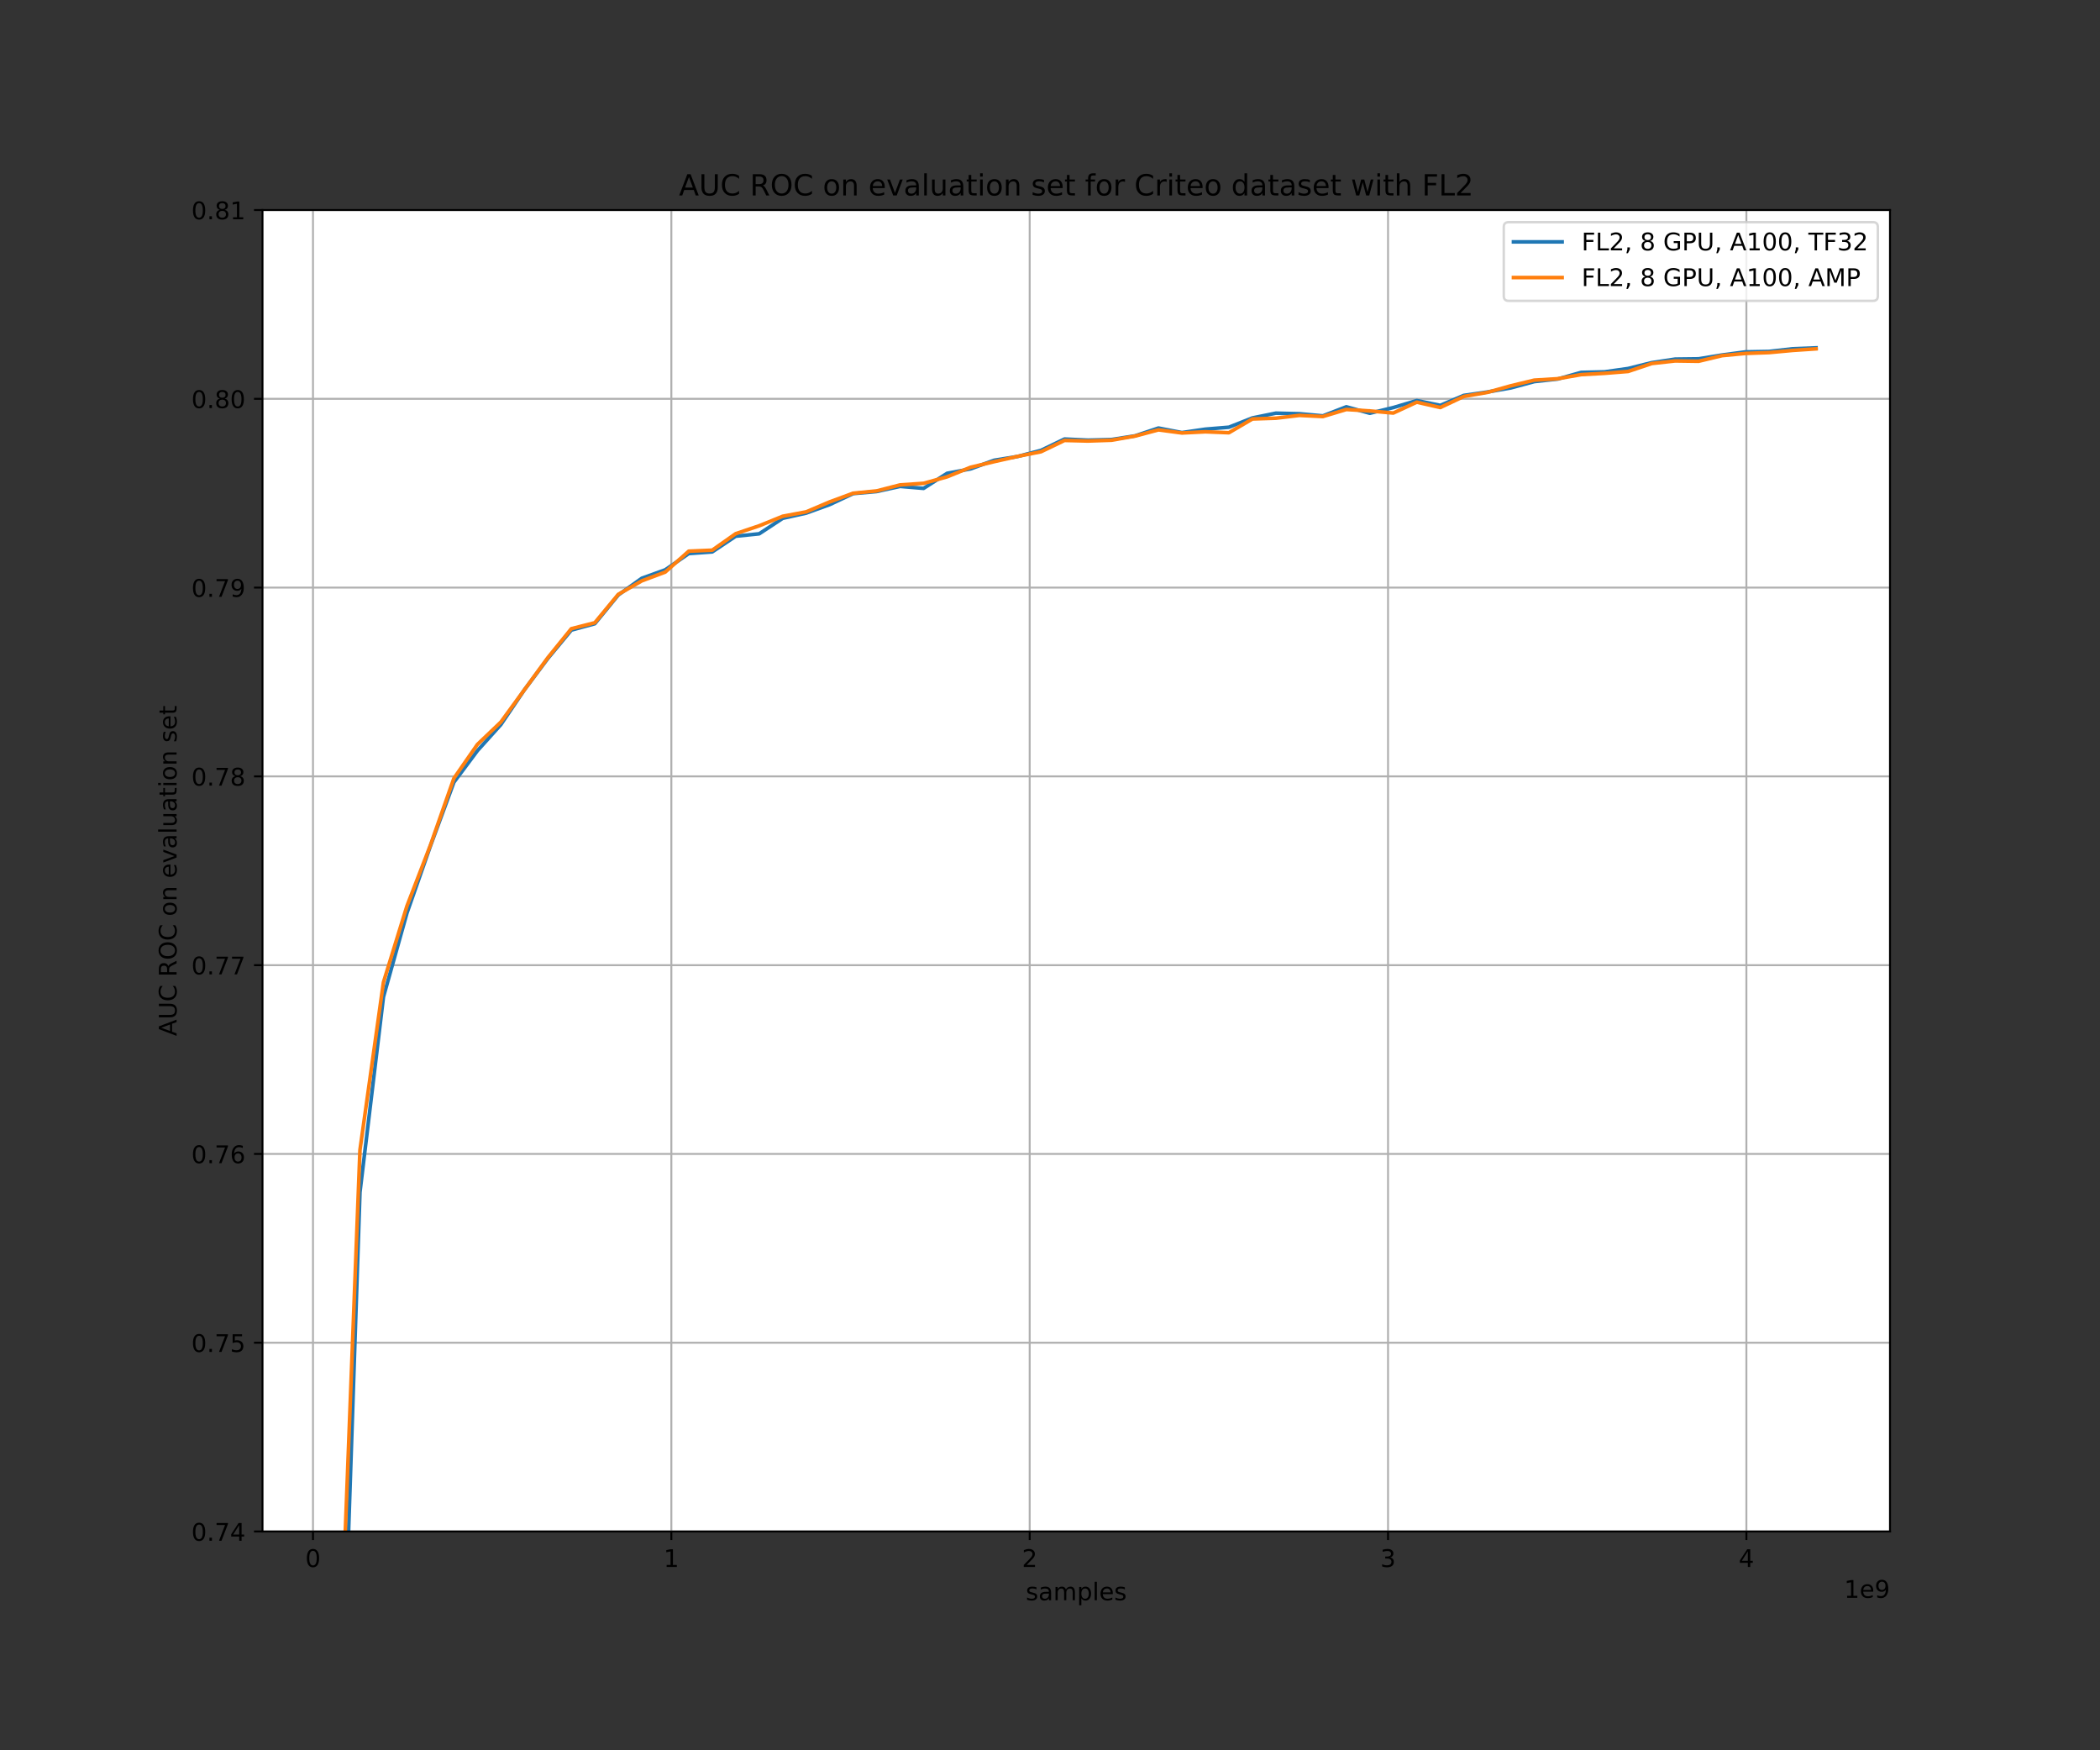 <svg xmlns="http://www.w3.org/2000/svg" xmlns:xlink="http://www.w3.org/1999/xlink" width="1152" height="960" version="1.1" viewBox="0 0 864 720"><rect x="0" y="0" width="864" height="720" fill="#333333" stroke="none"/><defs><style type="text/css">*{stroke-linecap:butt;stroke-linejoin:round}</style></defs><g id="figure_1"><g id="patch_1"><path d="M 0 720 L 864 720 L 864 0 L 0 0 z" style="fill:none"/></g><g id="axes_1"><g id="patch_2"><path d="M 108 630 L 777.6 630 L 777.6 86.4 L 108 86.4 z" style="fill:#fff"/></g><g id="matplotlib.axis_1"><g id="xtick_1"><g id="line2d_1"><path d="M 128.774 630 L 128.774 86.4" clip-path="url(#p6f63a5ce63)" style="fill:none;stroke:#b0b0b0;stroke-linecap:square;stroke-width:.8"/></g><g id="line2d_2"><defs><path id="mb4e76c8aa7" d="M 0 0 L 0 3.5" style="stroke:#000;stroke-width:.8"/></defs><g><use style="stroke:#000;stroke-width:.8" x="128.774" y="630" xlink:href="#mb4e76c8aa7"/></g></g><g id="text_1"><g transform="translate(125.593 644.598)scale(0.1 -0.1)"><defs><path id="DejaVuSans-48" d="M 31.781 66.406 Q 24.172 66.406 20.328 58.906 Q 16.5 51.422 16.5 36.375 Q 16.5 21.391 20.328 13.891 Q 24.172 6.391 31.781 6.391 Q 39.453 6.391 43.281 13.891 Q 47.125 21.391 47.125 36.375 Q 47.125 51.422 43.281 58.906 Q 39.453 66.406 31.781 66.406 z M 31.781 74.219 Q 44.047 74.219 50.516 64.516 Q 56.984 54.828 56.984 36.375 Q 56.984 17.969 50.516 8.266 Q 44.047 -1.422 31.781 -1.422 Q 19.531 -1.422 13.062 8.266 Q 6.594 17.969 6.594 36.375 Q 6.594 54.828 13.062 64.516 Q 19.531 74.219 31.781 74.219 z"/></defs><use xlink:href="#DejaVuSans-48"/></g></g></g><g id="xtick_2"><g id="line2d_3"><path d="M 276.21 630 L 276.21 86.4" clip-path="url(#p6f63a5ce63)" style="fill:none;stroke:#b0b0b0;stroke-linecap:square;stroke-width:.8"/></g><g id="line2d_4"><g><use style="stroke:#000;stroke-width:.8" x="276.21" y="630" xlink:href="#mb4e76c8aa7"/></g></g><g id="text_2"><g transform="translate(273.028 644.598)scale(0.1 -0.1)"><defs><path id="DejaVuSans-49" d="M 12.406 8.297 L 28.516 8.297 L 28.516 63.922 L 10.984 60.406 L 10.984 69.391 L 28.422 72.906 L 38.281 72.906 L 38.281 8.297 L 54.391 8.297 L 54.391 0 L 12.406 0 z"/></defs><use xlink:href="#DejaVuSans-49"/></g></g></g><g id="xtick_3"><g id="line2d_5"><path d="M 423.645 630 L 423.645 86.4" clip-path="url(#p6f63a5ce63)" style="fill:none;stroke:#b0b0b0;stroke-linecap:square;stroke-width:.8"/></g><g id="line2d_6"><g><use style="stroke:#000;stroke-width:.8" x="423.645" y="630" xlink:href="#mb4e76c8aa7"/></g></g><g id="text_3"><g transform="translate(420.464 644.598)scale(0.1 -0.1)"><defs><path id="DejaVuSans-50" d="M 19.188 8.297 L 53.609 8.297 L 53.609 0 L 7.328 0 L 7.328 8.297 Q 12.938 14.109 22.625 23.891 Q 32.328 33.688 34.812 36.531 Q 39.547 41.844 41.422 45.531 Q 43.312 49.219 43.312 52.781 Q 43.312 58.594 39.234 62.25 Q 35.156 65.922 28.609 65.922 Q 23.969 65.922 18.812 64.312 Q 13.672 62.703 7.812 59.422 L 7.812 69.391 Q 13.766 71.781 18.938 73 Q 24.125 74.219 28.422 74.219 Q 39.75 74.219 46.484 68.547 Q 53.219 62.891 53.219 53.422 Q 53.219 48.922 51.531 44.891 Q 49.859 40.875 45.406 35.406 Q 44.188 33.984 37.641 27.219 Q 31.109 20.453 19.188 8.297 z"/></defs><use xlink:href="#DejaVuSans-50"/></g></g></g><g id="xtick_4"><g id="line2d_7"><path d="M 571.081 630 L 571.081 86.4" clip-path="url(#p6f63a5ce63)" style="fill:none;stroke:#b0b0b0;stroke-linecap:square;stroke-width:.8"/></g><g id="line2d_8"><g><use style="stroke:#000;stroke-width:.8" x="571.081" y="630" xlink:href="#mb4e76c8aa7"/></g></g><g id="text_4"><g transform="translate(567.899 644.598)scale(0.1 -0.1)"><defs><path id="DejaVuSans-51" d="M 40.578 39.312 Q 47.656 37.797 51.625 33 Q 55.609 28.219 55.609 21.188 Q 55.609 10.406 48.188 4.484 Q 40.766 -1.422 27.094 -1.422 Q 22.516 -1.422 17.656 -0.516 Q 12.797 0.391 7.625 2.203 L 7.625 11.719 Q 11.719 9.328 16.594 8.109 Q 21.484 6.891 26.812 6.891 Q 36.078 6.891 40.938 10.547 Q 45.797 14.203 45.797 21.188 Q 45.797 27.641 41.281 31.266 Q 36.766 34.906 28.719 34.906 L 20.219 34.906 L 20.219 43.016 L 29.109 43.016 Q 36.375 43.016 40.234 45.922 Q 44.094 48.828 44.094 54.297 Q 44.094 59.906 40.109 62.906 Q 36.141 65.922 28.719 65.922 Q 24.656 65.922 20.016 65.031 Q 15.375 64.156 9.812 62.312 L 9.812 71.094 Q 15.438 72.656 20.344 73.438 Q 25.25 74.219 29.594 74.219 Q 40.828 74.219 47.359 69.109 Q 53.906 64.016 53.906 55.328 Q 53.906 49.266 50.438 45.094 Q 46.969 40.922 40.578 39.312 z"/></defs><use xlink:href="#DejaVuSans-51"/></g></g></g><g id="xtick_5"><g id="line2d_9"><path d="M 718.516 630 L 718.516 86.4" clip-path="url(#p6f63a5ce63)" style="fill:none;stroke:#b0b0b0;stroke-linecap:square;stroke-width:.8"/></g><g id="line2d_10"><g><use style="stroke:#000;stroke-width:.8" x="718.516" y="630" xlink:href="#mb4e76c8aa7"/></g></g><g id="text_5"><g transform="translate(715.335 644.598)scale(0.1 -0.1)"><defs><path id="DejaVuSans-52" d="M 37.797 64.312 L 12.891 25.391 L 37.797 25.391 z M 35.203 72.906 L 47.609 72.906 L 47.609 25.391 L 58.016 25.391 L 58.016 17.188 L 47.609 17.188 L 47.609 0 L 37.797 0 L 37.797 17.188 L 4.891 17.188 L 4.891 26.703 z"/></defs><use xlink:href="#DejaVuSans-52"/></g></g></g><g id="text_6"><g transform="translate(422.016 658.277)scale(0.1 -0.1)"><defs><path id="DejaVuSans-115" d="M 44.281 53.078 L 44.281 44.578 Q 40.484 46.531 36.375 47.5 Q 32.281 48.484 27.875 48.484 Q 21.188 48.484 17.844 46.438 Q 14.5 44.391 14.5 40.281 Q 14.5 37.156 16.891 35.375 Q 19.281 33.594 26.516 31.984 L 29.594 31.297 Q 39.156 29.25 43.188 25.516 Q 47.219 21.781 47.219 15.094 Q 47.219 7.469 41.188 3.016 Q 35.156 -1.422 24.609 -1.422 Q 20.219 -1.422 15.453 -0.562 Q 10.688 0.297 5.422 2 L 5.422 11.281 Q 10.406 8.688 15.234 7.391 Q 20.062 6.109 24.812 6.109 Q 31.156 6.109 34.562 8.281 Q 37.984 10.453 37.984 14.406 Q 37.984 18.062 35.516 20.016 Q 33.062 21.969 24.703 23.781 L 21.578 24.516 Q 13.234 26.266 9.516 29.906 Q 5.812 33.547 5.812 39.891 Q 5.812 47.609 11.281 51.797 Q 16.75 56 26.812 56 Q 31.781 56 36.172 55.266 Q 40.578 54.547 44.281 53.078 z"/><path id="DejaVuSans-97" d="M 34.281 27.484 Q 23.391 27.484 19.188 25 Q 14.984 22.516 14.984 16.5 Q 14.984 11.719 18.141 8.906 Q 21.297 6.109 26.703 6.109 Q 34.188 6.109 38.703 11.406 Q 43.219 16.703 43.219 25.484 L 43.219 27.484 z M 52.203 31.203 L 52.203 0 L 43.219 0 L 43.219 8.297 Q 40.141 3.328 35.547 0.953 Q 30.953 -1.422 24.312 -1.422 Q 15.922 -1.422 10.953 3.297 Q 6 8.016 6 15.922 Q 6 25.141 12.172 29.828 Q 18.359 34.516 30.609 34.516 L 43.219 34.516 L 43.219 35.406 Q 43.219 41.609 39.141 45 Q 35.062 48.391 27.688 48.391 Q 23 48.391 18.547 47.266 Q 14.109 46.141 10.016 43.891 L 10.016 52.203 Q 14.938 54.109 19.578 55.047 Q 24.219 56 28.609 56 Q 40.484 56 46.344 49.844 Q 52.203 43.703 52.203 31.203 z"/><path id="DejaVuSans-109" d="M 52 44.188 Q 55.375 50.25 60.062 53.125 Q 64.75 56 71.094 56 Q 79.641 56 84.281 50.016 Q 88.922 44.047 88.922 33.016 L 88.922 0 L 79.891 0 L 79.891 32.719 Q 79.891 40.578 77.094 44.375 Q 74.312 48.188 68.609 48.188 Q 61.625 48.188 57.562 43.547 Q 53.516 38.922 53.516 30.906 L 53.516 0 L 44.484 0 L 44.484 32.719 Q 44.484 40.625 41.703 44.406 Q 38.922 48.188 33.109 48.188 Q 26.219 48.188 22.156 43.531 Q 18.109 38.875 18.109 30.906 L 18.109 0 L 9.078 0 L 9.078 54.688 L 18.109 54.688 L 18.109 46.188 Q 21.188 51.219 25.484 53.609 Q 29.781 56 35.688 56 Q 41.656 56 45.828 52.969 Q 50 49.953 52 44.188 z"/><path id="DejaVuSans-112" d="M 18.109 8.203 L 18.109 -20.797 L 9.078 -20.797 L 9.078 54.688 L 18.109 54.688 L 18.109 46.391 Q 20.953 51.266 25.266 53.625 Q 29.594 56 35.594 56 Q 45.562 56 51.781 48.094 Q 58.016 40.188 58.016 27.297 Q 58.016 14.406 51.781 6.484 Q 45.562 -1.422 35.594 -1.422 Q 29.594 -1.422 25.266 0.953 Q 20.953 3.328 18.109 8.203 z M 48.688 27.297 Q 48.688 37.203 44.609 42.844 Q 40.531 48.484 33.406 48.484 Q 26.266 48.484 22.188 42.844 Q 18.109 37.203 18.109 27.297 Q 18.109 17.391 22.188 11.75 Q 26.266 6.109 33.406 6.109 Q 40.531 6.109 44.609 11.75 Q 48.688 17.391 48.688 27.297 z"/><path id="DejaVuSans-108" d="M 9.422 75.984 L 18.406 75.984 L 18.406 0 L 9.422 0 z"/><path id="DejaVuSans-101" d="M 56.203 29.594 L 56.203 25.203 L 14.891 25.203 Q 15.484 15.922 20.484 11.062 Q 25.484 6.203 34.422 6.203 Q 39.594 6.203 44.453 7.469 Q 49.312 8.734 54.109 11.281 L 54.109 2.781 Q 49.266 0.734 44.188 -0.344 Q 39.109 -1.422 33.891 -1.422 Q 20.797 -1.422 13.156 6.188 Q 5.516 13.812 5.516 26.812 Q 5.516 40.234 12.766 48.109 Q 20.016 56 32.328 56 Q 43.359 56 49.781 48.891 Q 56.203 41.797 56.203 29.594 z M 47.219 32.234 Q 47.125 39.594 43.094 43.984 Q 39.062 48.391 32.422 48.391 Q 24.906 48.391 20.391 44.141 Q 15.875 39.891 15.188 32.172 z"/></defs><use xlink:href="#DejaVuSans-115"/><use x="52.1" xlink:href="#DejaVuSans-97"/><use x="113.379" xlink:href="#DejaVuSans-109"/><use x="210.791" xlink:href="#DejaVuSans-112"/><use x="274.268" xlink:href="#DejaVuSans-108"/><use x="302.051" xlink:href="#DejaVuSans-101"/><use x="363.574" xlink:href="#DejaVuSans-115"/></g></g><g id="text_7"><g transform="translate(758.722 657.277)scale(0.1 -0.1)"><defs><path id="DejaVuSans-57" d="M 10.984 1.516 L 10.984 10.5 Q 14.703 8.734 18.5 7.812 Q 22.312 6.891 25.984 6.891 Q 35.75 6.891 40.891 13.453 Q 46.047 20.016 46.781 33.406 Q 43.953 29.203 39.594 26.953 Q 35.25 24.703 29.984 24.703 Q 19.047 24.703 12.672 31.312 Q 6.297 37.938 6.297 49.422 Q 6.297 60.641 12.938 67.422 Q 19.578 74.219 30.609 74.219 Q 43.266 74.219 49.922 64.516 Q 56.594 54.828 56.594 36.375 Q 56.594 19.141 48.406 8.859 Q 40.234 -1.422 26.422 -1.422 Q 22.703 -1.422 18.891 -0.688 Q 15.094 0.047 10.984 1.516 z M 30.609 32.422 Q 37.25 32.422 41.125 36.953 Q 45.016 41.5 45.016 49.422 Q 45.016 57.281 41.125 61.844 Q 37.25 66.406 30.609 66.406 Q 23.969 66.406 20.094 61.844 Q 16.219 57.281 16.219 49.422 Q 16.219 41.5 20.094 36.953 Q 23.969 32.422 30.609 32.422 z"/></defs><use xlink:href="#DejaVuSans-49"/><use x="63.623" xlink:href="#DejaVuSans-101"/><use x="125.146" xlink:href="#DejaVuSans-57"/></g></g></g><g id="matplotlib.axis_2"><g id="ytick_1"><g id="line2d_11"><path d="M 108 630 L 777.6 630" clip-path="url(#p6f63a5ce63)" style="fill:none;stroke:#b0b0b0;stroke-linecap:square;stroke-width:.8"/></g><g id="line2d_12"><defs><path id="m2e5ca00795" d="M 0 0 L -3.5 0" style="stroke:#000;stroke-width:.8"/></defs><g><use style="stroke:#000;stroke-width:.8" x="108" y="630" xlink:href="#m2e5ca00795"/></g></g><g id="text_8"><g transform="translate(78.734 633.799)scale(0.1 -0.1)"><defs><path id="DejaVuSans-46" d="M 10.688 12.406 L 21 12.406 L 21 0 L 10.688 0 z"/><path id="DejaVuSans-55" d="M 8.203 72.906 L 55.078 72.906 L 55.078 68.703 L 28.609 0 L 18.312 0 L 43.219 64.594 L 8.203 64.594 z"/></defs><use xlink:href="#DejaVuSans-48"/><use x="63.623" xlink:href="#DejaVuSans-46"/><use x="95.41" xlink:href="#DejaVuSans-55"/><use x="159.033" xlink:href="#DejaVuSans-52"/></g></g></g><g id="ytick_2"><g id="line2d_13"><path d="M 108 552.343 L 777.6 552.343" clip-path="url(#p6f63a5ce63)" style="fill:none;stroke:#b0b0b0;stroke-linecap:square;stroke-width:.8"/></g><g id="line2d_14"><g><use style="stroke:#000;stroke-width:.8" x="108" y="552.343" xlink:href="#m2e5ca00795"/></g></g><g id="text_9"><g transform="translate(78.734 556.142)scale(0.1 -0.1)"><defs><path id="DejaVuSans-53" d="M 10.797 72.906 L 49.516 72.906 L 49.516 64.594 L 19.828 64.594 L 19.828 46.734 Q 21.969 47.469 24.109 47.828 Q 26.266 48.188 28.422 48.188 Q 40.625 48.188 47.75 41.5 Q 54.891 34.812 54.891 23.391 Q 54.891 11.625 47.562 5.094 Q 40.234 -1.422 26.906 -1.422 Q 22.312 -1.422 17.547 -0.641 Q 12.797 0.141 7.719 1.703 L 7.719 11.625 Q 12.109 9.234 16.797 8.062 Q 21.484 6.891 26.703 6.891 Q 35.156 6.891 40.078 11.328 Q 45.016 15.766 45.016 23.391 Q 45.016 31 40.078 35.438 Q 35.156 39.891 26.703 39.891 Q 22.75 39.891 18.812 39.016 Q 14.891 38.141 10.797 36.281 z"/></defs><use xlink:href="#DejaVuSans-48"/><use x="63.623" xlink:href="#DejaVuSans-46"/><use x="95.41" xlink:href="#DejaVuSans-55"/><use x="159.033" xlink:href="#DejaVuSans-53"/></g></g></g><g id="ytick_3"><g id="line2d_15"><path d="M 108 474.686 L 777.6 474.686" clip-path="url(#p6f63a5ce63)" style="fill:none;stroke:#b0b0b0;stroke-linecap:square;stroke-width:.8"/></g><g id="line2d_16"><g><use style="stroke:#000;stroke-width:.8" x="108" y="474.686" xlink:href="#m2e5ca00795"/></g></g><g id="text_10"><g transform="translate(78.734 478.485)scale(0.1 -0.1)"><defs><path id="DejaVuSans-54" d="M 33.016 40.375 Q 26.375 40.375 22.484 35.828 Q 18.609 31.297 18.609 23.391 Q 18.609 15.531 22.484 10.953 Q 26.375 6.391 33.016 6.391 Q 39.656 6.391 43.531 10.953 Q 47.406 15.531 47.406 23.391 Q 47.406 31.297 43.531 35.828 Q 39.656 40.375 33.016 40.375 z M 52.594 71.297 L 52.594 62.312 Q 48.875 64.062 45.094 64.984 Q 41.312 65.922 37.594 65.922 Q 27.828 65.922 22.672 59.328 Q 17.531 52.734 16.797 39.406 Q 19.672 43.656 24.016 45.922 Q 28.375 48.188 33.594 48.188 Q 44.578 48.188 50.953 41.516 Q 57.328 34.859 57.328 23.391 Q 57.328 12.156 50.688 5.359 Q 44.047 -1.422 33.016 -1.422 Q 20.359 -1.422 13.672 8.266 Q 6.984 17.969 6.984 36.375 Q 6.984 53.656 15.188 63.938 Q 23.391 74.219 37.203 74.219 Q 40.922 74.219 44.703 73.484 Q 48.484 72.75 52.594 71.297 z"/></defs><use xlink:href="#DejaVuSans-48"/><use x="63.623" xlink:href="#DejaVuSans-46"/><use x="95.41" xlink:href="#DejaVuSans-55"/><use x="159.033" xlink:href="#DejaVuSans-54"/></g></g></g><g id="ytick_4"><g id="line2d_17"><path d="M 108 397.029 L 777.6 397.029" clip-path="url(#p6f63a5ce63)" style="fill:none;stroke:#b0b0b0;stroke-linecap:square;stroke-width:.8"/></g><g id="line2d_18"><g><use style="stroke:#000;stroke-width:.8" x="108" y="397.029" xlink:href="#m2e5ca00795"/></g></g><g id="text_11"><g transform="translate(78.734 400.828)scale(0.1 -0.1)"><use xlink:href="#DejaVuSans-48"/><use x="63.623" xlink:href="#DejaVuSans-46"/><use x="95.41" xlink:href="#DejaVuSans-55"/><use x="159.033" xlink:href="#DejaVuSans-55"/></g></g></g><g id="ytick_5"><g id="line2d_19"><path d="M 108 319.371 L 777.6 319.371" clip-path="url(#p6f63a5ce63)" style="fill:none;stroke:#b0b0b0;stroke-linecap:square;stroke-width:.8"/></g><g id="line2d_20"><g><use style="stroke:#000;stroke-width:.8" x="108" y="319.371" xlink:href="#m2e5ca00795"/></g></g><g id="text_12"><g transform="translate(78.734 323.171)scale(0.1 -0.1)"><defs><path id="DejaVuSans-56" d="M 31.781 34.625 Q 24.75 34.625 20.719 30.859 Q 16.703 27.094 16.703 20.516 Q 16.703 13.922 20.719 10.156 Q 24.75 6.391 31.781 6.391 Q 38.812 6.391 42.859 10.172 Q 46.922 13.969 46.922 20.516 Q 46.922 27.094 42.891 30.859 Q 38.875 34.625 31.781 34.625 z M 21.922 38.812 Q 15.578 40.375 12.031 44.719 Q 8.5 49.078 8.5 55.328 Q 8.5 64.062 14.719 69.141 Q 20.953 74.219 31.781 74.219 Q 42.672 74.219 48.875 69.141 Q 55.078 64.062 55.078 55.328 Q 55.078 49.078 51.531 44.719 Q 48 40.375 41.703 38.812 Q 48.828 37.156 52.797 32.312 Q 56.781 27.484 56.781 20.516 Q 56.781 9.906 50.312 4.234 Q 43.844 -1.422 31.781 -1.422 Q 19.734 -1.422 13.25 4.234 Q 6.781 9.906 6.781 20.516 Q 6.781 27.484 10.781 32.312 Q 14.797 37.156 21.922 38.812 z M 18.312 54.391 Q 18.312 48.734 21.844 45.562 Q 25.391 42.391 31.781 42.391 Q 38.141 42.391 41.719 45.562 Q 45.312 48.734 45.312 54.391 Q 45.312 60.062 41.719 63.234 Q 38.141 66.406 31.781 66.406 Q 25.391 66.406 21.844 63.234 Q 18.312 60.062 18.312 54.391 z"/></defs><use xlink:href="#DejaVuSans-48"/><use x="63.623" xlink:href="#DejaVuSans-46"/><use x="95.41" xlink:href="#DejaVuSans-55"/><use x="159.033" xlink:href="#DejaVuSans-56"/></g></g></g><g id="ytick_6"><g id="line2d_21"><path d="M 108 241.714 L 777.6 241.714" clip-path="url(#p6f63a5ce63)" style="fill:none;stroke:#b0b0b0;stroke-linecap:square;stroke-width:.8"/></g><g id="line2d_22"><g><use style="stroke:#000;stroke-width:.8" x="108" y="241.714" xlink:href="#m2e5ca00795"/></g></g><g id="text_13"><g transform="translate(78.734 245.514)scale(0.1 -0.1)"><use xlink:href="#DejaVuSans-48"/><use x="63.623" xlink:href="#DejaVuSans-46"/><use x="95.41" xlink:href="#DejaVuSans-55"/><use x="159.033" xlink:href="#DejaVuSans-57"/></g></g></g><g id="ytick_7"><g id="line2d_23"><path d="M 108 164.057 L 777.6 164.057" clip-path="url(#p6f63a5ce63)" style="fill:none;stroke:#b0b0b0;stroke-linecap:square;stroke-width:.8"/></g><g id="line2d_24"><g><use style="stroke:#000;stroke-width:.8" x="108" y="164.057" xlink:href="#m2e5ca00795"/></g></g><g id="text_14"><g transform="translate(78.734 167.856)scale(0.1 -0.1)"><use xlink:href="#DejaVuSans-48"/><use x="63.623" xlink:href="#DejaVuSans-46"/><use x="95.41" xlink:href="#DejaVuSans-56"/><use x="159.033" xlink:href="#DejaVuSans-48"/></g></g></g><g id="ytick_8"><g id="line2d_25"><path d="M 108 86.4 L 777.6 86.4" clip-path="url(#p6f63a5ce63)" style="fill:none;stroke:#b0b0b0;stroke-linecap:square;stroke-width:.8"/></g><g id="line2d_26"><g><use style="stroke:#000;stroke-width:.8" x="108" y="86.4" xlink:href="#m2e5ca00795"/></g></g><g id="text_15"><g transform="translate(78.734 90.199)scale(0.1 -0.1)"><use xlink:href="#DejaVuSans-48"/><use x="63.623" xlink:href="#DejaVuSans-46"/><use x="95.41" xlink:href="#DejaVuSans-56"/><use x="159.033" xlink:href="#DejaVuSans-49"/></g></g></g><g id="text_16"><g transform="translate(72.655 426.198)rotate(-90)scale(0.1 -0.1)"><defs><path id="DejaVuSans-65" d="M 34.188 63.188 L 20.797 26.906 L 47.609 26.906 z M 28.609 72.906 L 39.797 72.906 L 67.578 0 L 57.328 0 L 50.688 18.703 L 17.828 18.703 L 11.188 0 L 0.781 0 z"/><path id="DejaVuSans-85" d="M 8.688 72.906 L 18.609 72.906 L 18.609 28.609 Q 18.609 16.891 22.844 11.734 Q 27.094 6.594 36.625 6.594 Q 46.094 6.594 50.344 11.734 Q 54.594 16.891 54.594 28.609 L 54.594 72.906 L 64.5 72.906 L 64.5 27.391 Q 64.5 13.141 57.438 5.859 Q 50.391 -1.422 36.625 -1.422 Q 22.797 -1.422 15.734 5.859 Q 8.688 13.141 8.688 27.391 z"/><path id="DejaVuSans-67" d="M 64.406 67.281 L 64.406 56.891 Q 59.422 61.531 53.781 63.812 Q 48.141 66.109 41.797 66.109 Q 29.297 66.109 22.656 58.469 Q 16.016 50.828 16.016 36.375 Q 16.016 21.969 22.656 14.328 Q 29.297 6.688 41.797 6.688 Q 48.141 6.688 53.781 8.984 Q 59.422 11.281 64.406 15.922 L 64.406 5.609 Q 59.234 2.094 53.438 0.328 Q 47.656 -1.422 41.219 -1.422 Q 24.656 -1.422 15.125 8.703 Q 5.609 18.844 5.609 36.375 Q 5.609 53.953 15.125 64.078 Q 24.656 74.219 41.219 74.219 Q 47.75 74.219 53.531 72.484 Q 59.328 70.75 64.406 67.281 z"/><path id="DejaVuSans-32"/><path id="DejaVuSans-82" d="M 44.391 34.188 Q 47.562 33.109 50.562 29.594 Q 53.562 26.078 56.594 19.922 L 66.609 0 L 56 0 L 46.688 18.703 Q 43.062 26.031 39.672 28.422 Q 36.281 30.812 30.422 30.812 L 19.672 30.812 L 19.672 0 L 9.812 0 L 9.812 72.906 L 32.078 72.906 Q 44.578 72.906 50.734 67.672 Q 56.891 62.453 56.891 51.906 Q 56.891 45.016 53.688 40.469 Q 50.484 35.938 44.391 34.188 z M 19.672 64.797 L 19.672 38.922 L 32.078 38.922 Q 39.203 38.922 42.844 42.219 Q 46.484 45.516 46.484 51.906 Q 46.484 58.297 42.844 61.547 Q 39.203 64.797 32.078 64.797 z"/><path id="DejaVuSans-79" d="M 39.406 66.219 Q 28.656 66.219 22.328 58.203 Q 16.016 50.203 16.016 36.375 Q 16.016 22.609 22.328 14.594 Q 28.656 6.594 39.406 6.594 Q 50.141 6.594 56.422 14.594 Q 62.703 22.609 62.703 36.375 Q 62.703 50.203 56.422 58.203 Q 50.141 66.219 39.406 66.219 z M 39.406 74.219 Q 54.734 74.219 63.906 63.938 Q 73.094 53.656 73.094 36.375 Q 73.094 19.141 63.906 8.859 Q 54.734 -1.422 39.406 -1.422 Q 24.031 -1.422 14.812 8.828 Q 5.609 19.094 5.609 36.375 Q 5.609 53.656 14.812 63.938 Q 24.031 74.219 39.406 74.219 z"/><path id="DejaVuSans-111" d="M 30.609 48.391 Q 23.391 48.391 19.188 42.75 Q 14.984 37.109 14.984 27.297 Q 14.984 17.484 19.156 11.844 Q 23.344 6.203 30.609 6.203 Q 37.797 6.203 41.984 11.859 Q 46.188 17.531 46.188 27.297 Q 46.188 37.016 41.984 42.703 Q 37.797 48.391 30.609 48.391 z M 30.609 56 Q 42.328 56 49.016 48.375 Q 55.719 40.766 55.719 27.297 Q 55.719 13.875 49.016 6.219 Q 42.328 -1.422 30.609 -1.422 Q 18.844 -1.422 12.172 6.219 Q 5.516 13.875 5.516 27.297 Q 5.516 40.766 12.172 48.375 Q 18.844 56 30.609 56 z"/><path id="DejaVuSans-110" d="M 54.891 33.016 L 54.891 0 L 45.906 0 L 45.906 32.719 Q 45.906 40.484 42.875 44.328 Q 39.844 48.188 33.797 48.188 Q 26.516 48.188 22.312 43.547 Q 18.109 38.922 18.109 30.906 L 18.109 0 L 9.078 0 L 9.078 54.688 L 18.109 54.688 L 18.109 46.188 Q 21.344 51.125 25.703 53.562 Q 30.078 56 35.797 56 Q 45.219 56 50.047 50.172 Q 54.891 44.344 54.891 33.016 z"/><path id="DejaVuSans-118" d="M 2.984 54.688 L 12.5 54.688 L 29.594 8.797 L 46.688 54.688 L 56.203 54.688 L 35.688 0 L 23.484 0 z"/><path id="DejaVuSans-117" d="M 8.5 21.578 L 8.5 54.688 L 17.484 54.688 L 17.484 21.922 Q 17.484 14.156 20.5 10.266 Q 23.531 6.391 29.594 6.391 Q 36.859 6.391 41.078 11.031 Q 45.312 15.672 45.312 23.688 L 45.312 54.688 L 54.297 54.688 L 54.297 0 L 45.312 0 L 45.312 8.406 Q 42.047 3.422 37.719 1 Q 33.406 -1.422 27.688 -1.422 Q 18.266 -1.422 13.375 4.438 Q 8.5 10.297 8.5 21.578 z M 31.109 56 z"/><path id="DejaVuSans-116" d="M 18.312 70.219 L 18.312 54.688 L 36.812 54.688 L 36.812 47.703 L 18.312 47.703 L 18.312 18.016 Q 18.312 11.328 20.141 9.422 Q 21.969 7.516 27.594 7.516 L 36.812 7.516 L 36.812 0 L 27.594 0 Q 17.188 0 13.234 3.875 Q 9.281 7.766 9.281 18.016 L 9.281 47.703 L 2.688 47.703 L 2.688 54.688 L 9.281 54.688 L 9.281 70.219 z"/><path id="DejaVuSans-105" d="M 9.422 54.688 L 18.406 54.688 L 18.406 0 L 9.422 0 z M 9.422 75.984 L 18.406 75.984 L 18.406 64.594 L 9.422 64.594 z"/></defs><use xlink:href="#DejaVuSans-65"/><use x="68.408" xlink:href="#DejaVuSans-85"/><use x="141.602" xlink:href="#DejaVuSans-67"/><use x="211.426" xlink:href="#DejaVuSans-32"/><use x="243.213" xlink:href="#DejaVuSans-82"/><use x="312.695" xlink:href="#DejaVuSans-79"/><use x="391.406" xlink:href="#DejaVuSans-67"/><use x="461.23" xlink:href="#DejaVuSans-32"/><use x="493.018" xlink:href="#DejaVuSans-111"/><use x="554.199" xlink:href="#DejaVuSans-110"/><use x="617.578" xlink:href="#DejaVuSans-32"/><use x="649.365" xlink:href="#DejaVuSans-101"/><use x="710.889" xlink:href="#DejaVuSans-118"/><use x="770.068" xlink:href="#DejaVuSans-97"/><use x="831.348" xlink:href="#DejaVuSans-108"/><use x="859.131" xlink:href="#DejaVuSans-117"/><use x="922.51" xlink:href="#DejaVuSans-97"/><use x="983.789" xlink:href="#DejaVuSans-116"/><use x="1022.998" xlink:href="#DejaVuSans-105"/><use x="1050.781" xlink:href="#DejaVuSans-111"/><use x="1111.963" xlink:href="#DejaVuSans-110"/><use x="1175.342" xlink:href="#DejaVuSans-32"/><use x="1207.129" xlink:href="#DejaVuSans-115"/><use x="1259.229" xlink:href="#DejaVuSans-101"/><use x="1320.752" xlink:href="#DejaVuSans-116"/></g></g></g><g id="line2d_27"><path d="M 140.354 721 L 148.099 490.388 L 157.761 410.098 L 167.423 375.618 L 177.086 348.004 L 186.748 321.794 L 196.41 308.833 L 206.073 298.078 L 215.735 283.797 L 225.397 270.867 L 235.06 259.203 L 244.722 256.57 L 254.384 244.751 L 264.047 237.878 L 273.709 234.399 L 283.371 227.72 L 293.034 227.029 L 302.696 220.576 L 312.358 219.582 L 322.021 213.214 L 331.683 211.071 L 341.345 207.576 L 351.008 203.049 L 360.67 202.195 L 370.332 200.082 L 379.995 200.898 L 389.657 194.708 L 399.319 192.883 L 408.982 189.342 L 418.644 187.781 L 428.306 185.258 L 437.969 180.606 L 447.631 181.056 L 457.294 180.808 L 466.956 179.301 L 476.618 176.086 L 486.281 177.95 L 495.943 176.544 L 505.605 175.745 L 515.268 171.924 L 524.93 169.959 L 534.592 170.192 L 544.255 171.077 L 553.917 167.342 L 563.579 169.998 L 573.242 167.66 L 582.904 164.772 L 592.566 166.767 L 602.229 162.659 L 611.891 161.261 L 621.553 159.584 L 631.216 156.975 L 640.878 155.919 L 650.54 153.193 L 660.203 152.96 L 669.865 151.593 L 679.527 149.186 L 689.19 147.726 L 698.852 147.609 L 708.514 146.025 L 718.177 144.752 L 727.839 144.573 L 737.501 143.478 L 747.164 143.09" clip-path="url(#p6f63a5ce63)" style="fill:none;stroke:#1f77b4;stroke-linecap:square;stroke-width:1.5"/></g><g id="line2d_28"><path d="M 138.567 721 L 148.099 473.063 L 157.761 404.08 L 167.423 372.737 L 177.086 347.693 L 186.748 320.171 L 196.41 306.247 L 206.073 297.029 L 215.735 283.773 L 225.397 270.541 L 235.06 258.628 L 244.722 256.166 L 254.384 244.494 L 264.047 238.942 L 273.709 235.323 L 283.371 226.734 L 293.034 226.323 L 302.696 219.535 L 312.358 216.289 L 322.021 212.368 L 331.683 210.558 L 341.345 206.458 L 351.008 202.893 L 360.67 201.946 L 370.332 199.469 L 379.995 198.816 L 389.657 196.145 L 399.319 192.223 L 408.982 189.917 L 418.644 187.743 L 428.306 185.824 L 437.969 181.173 L 447.631 181.414 L 457.294 181.087 L 466.956 179.402 L 476.618 176.824 L 486.281 178.105 L 495.943 177.624 L 505.605 178.012 L 515.268 172.343 L 524.93 172.033 L 534.592 170.875 L 544.255 171.349 L 553.917 168.445 L 563.579 169.05 L 573.242 169.905 L 582.904 165.432 L 592.566 167.637 L 602.229 163.086 L 611.891 161.425 L 621.553 158.714 L 631.216 156.385 L 640.878 155.794 L 650.54 154.101 L 660.203 153.566 L 669.865 152.797 L 679.527 149.543 L 689.19 148.471 L 698.852 148.611 L 708.514 146.297 L 718.177 145.381 L 727.839 145.039 L 737.501 144.146 L 747.164 143.501" clip-path="url(#p6f63a5ce63)" style="fill:none;stroke:#ff7f0e;stroke-linecap:square;stroke-width:1.5"/></g><g id="patch_3"><path d="M 108 630 L 108 86.4" style="fill:none;stroke:#000;stroke-linecap:square;stroke-linejoin:miter;stroke-width:.8"/></g><g id="patch_4"><path d="M 777.6 630 L 777.6 86.4" style="fill:none;stroke:#000;stroke-linecap:square;stroke-linejoin:miter;stroke-width:.8"/></g><g id="patch_5"><path d="M 108 630 L 777.6 630" style="fill:none;stroke:#000;stroke-linecap:square;stroke-linejoin:miter;stroke-width:.8"/></g><g id="patch_6"><path d="M 108 86.4 L 777.6 86.4" style="fill:none;stroke:#000;stroke-linecap:square;stroke-linejoin:miter;stroke-width:.8"/></g><g id="text_17"><g transform="translate(279.355 80.4)scale(0.12 -0.12)"><defs><path id="DejaVuSans-102" d="M 37.109 75.984 L 37.109 68.5 L 28.516 68.5 Q 23.688 68.5 21.797 66.547 Q 19.922 64.594 19.922 59.516 L 19.922 54.688 L 34.719 54.688 L 34.719 47.703 L 19.922 47.703 L 19.922 0 L 10.891 0 L 10.891 47.703 L 2.297 47.703 L 2.297 54.688 L 10.891 54.688 L 10.891 58.5 Q 10.891 67.625 15.141 71.797 Q 19.391 75.984 28.609 75.984 z"/><path id="DejaVuSans-114" d="M 41.109 46.297 Q 39.594 47.172 37.812 47.578 Q 36.031 48 33.891 48 Q 26.266 48 22.188 43.047 Q 18.109 38.094 18.109 28.812 L 18.109 0 L 9.078 0 L 9.078 54.688 L 18.109 54.688 L 18.109 46.188 Q 20.953 51.172 25.484 53.578 Q 30.031 56 36.531 56 Q 37.453 56 38.578 55.875 Q 39.703 55.766 41.062 55.516 z"/><path id="DejaVuSans-100" d="M 45.406 46.391 L 45.406 75.984 L 54.391 75.984 L 54.391 0 L 45.406 0 L 45.406 8.203 Q 42.578 3.328 38.25 0.953 Q 33.938 -1.422 27.875 -1.422 Q 17.969 -1.422 11.734 6.484 Q 5.516 14.406 5.516 27.297 Q 5.516 40.188 11.734 48.094 Q 17.969 56 27.875 56 Q 33.938 56 38.25 53.625 Q 42.578 51.266 45.406 46.391 z M 14.797 27.297 Q 14.797 17.391 18.875 11.75 Q 22.953 6.109 30.078 6.109 Q 37.203 6.109 41.297 11.75 Q 45.406 17.391 45.406 27.297 Q 45.406 37.203 41.297 42.844 Q 37.203 48.484 30.078 48.484 Q 22.953 48.484 18.875 42.844 Q 14.797 37.203 14.797 27.297 z"/><path id="DejaVuSans-119" d="M 4.203 54.688 L 13.188 54.688 L 24.422 12.016 L 35.594 54.688 L 46.188 54.688 L 57.422 12.016 L 68.609 54.688 L 77.594 54.688 L 63.281 0 L 52.688 0 L 40.922 44.828 L 29.109 0 L 18.5 0 z"/><path id="DejaVuSans-104" d="M 54.891 33.016 L 54.891 0 L 45.906 0 L 45.906 32.719 Q 45.906 40.484 42.875 44.328 Q 39.844 48.188 33.797 48.188 Q 26.516 48.188 22.312 43.547 Q 18.109 38.922 18.109 30.906 L 18.109 0 L 9.078 0 L 9.078 75.984 L 18.109 75.984 L 18.109 46.188 Q 21.344 51.125 25.703 53.562 Q 30.078 56 35.797 56 Q 45.219 56 50.047 50.172 Q 54.891 44.344 54.891 33.016 z"/><path id="DejaVuSans-70" d="M 9.812 72.906 L 51.703 72.906 L 51.703 64.594 L 19.672 64.594 L 19.672 43.109 L 48.578 43.109 L 48.578 34.812 L 19.672 34.812 L 19.672 0 L 9.812 0 z"/><path id="DejaVuSans-76" d="M 9.812 72.906 L 19.672 72.906 L 19.672 8.297 L 55.172 8.297 L 55.172 0 L 9.812 0 z"/></defs><use xlink:href="#DejaVuSans-65"/><use x="68.408" xlink:href="#DejaVuSans-85"/><use x="141.602" xlink:href="#DejaVuSans-67"/><use x="211.426" xlink:href="#DejaVuSans-32"/><use x="243.213" xlink:href="#DejaVuSans-82"/><use x="312.695" xlink:href="#DejaVuSans-79"/><use x="391.406" xlink:href="#DejaVuSans-67"/><use x="461.23" xlink:href="#DejaVuSans-32"/><use x="493.018" xlink:href="#DejaVuSans-111"/><use x="554.199" xlink:href="#DejaVuSans-110"/><use x="617.578" xlink:href="#DejaVuSans-32"/><use x="649.365" xlink:href="#DejaVuSans-101"/><use x="710.889" xlink:href="#DejaVuSans-118"/><use x="770.068" xlink:href="#DejaVuSans-97"/><use x="831.348" xlink:href="#DejaVuSans-108"/><use x="859.131" xlink:href="#DejaVuSans-117"/><use x="922.51" xlink:href="#DejaVuSans-97"/><use x="983.789" xlink:href="#DejaVuSans-116"/><use x="1022.998" xlink:href="#DejaVuSans-105"/><use x="1050.781" xlink:href="#DejaVuSans-111"/><use x="1111.963" xlink:href="#DejaVuSans-110"/><use x="1175.342" xlink:href="#DejaVuSans-32"/><use x="1207.129" xlink:href="#DejaVuSans-115"/><use x="1259.229" xlink:href="#DejaVuSans-101"/><use x="1320.752" xlink:href="#DejaVuSans-116"/><use x="1359.961" xlink:href="#DejaVuSans-32"/><use x="1391.748" xlink:href="#DejaVuSans-102"/><use x="1426.953" xlink:href="#DejaVuSans-111"/><use x="1488.135" xlink:href="#DejaVuSans-114"/><use x="1529.248" xlink:href="#DejaVuSans-32"/><use x="1561.035" xlink:href="#DejaVuSans-67"/><use x="1630.859" xlink:href="#DejaVuSans-114"/><use x="1671.973" xlink:href="#DejaVuSans-105"/><use x="1699.756" xlink:href="#DejaVuSans-116"/><use x="1738.965" xlink:href="#DejaVuSans-101"/><use x="1800.488" xlink:href="#DejaVuSans-111"/><use x="1861.67" xlink:href="#DejaVuSans-32"/><use x="1893.457" xlink:href="#DejaVuSans-100"/><use x="1956.934" xlink:href="#DejaVuSans-97"/><use x="2018.213" xlink:href="#DejaVuSans-116"/><use x="2057.422" xlink:href="#DejaVuSans-97"/><use x="2118.701" xlink:href="#DejaVuSans-115"/><use x="2170.801" xlink:href="#DejaVuSans-101"/><use x="2232.324" xlink:href="#DejaVuSans-116"/><use x="2271.533" xlink:href="#DejaVuSans-32"/><use x="2303.32" xlink:href="#DejaVuSans-119"/><use x="2385.107" xlink:href="#DejaVuSans-105"/><use x="2412.891" xlink:href="#DejaVuSans-116"/><use x="2452.1" xlink:href="#DejaVuSans-104"/><use x="2515.479" xlink:href="#DejaVuSans-32"/><use x="2547.266" xlink:href="#DejaVuSans-70"/><use x="2604.785" xlink:href="#DejaVuSans-76"/><use x="2660.498" xlink:href="#DejaVuSans-50"/></g></g><g id="legend_1"><g id="patch_7"><path d="M 620.695 123.756 L 770.6 123.756 Q 772.6 123.756 772.6 121.756 L 772.6 93.4 Q 772.6 91.4 770.6 91.4 L 620.695 91.4 Q 618.695 91.4 618.695 93.4 L 618.695 121.756 Q 618.695 123.756 620.695 123.756 z" style="fill:#fff;opacity:.8;stroke:#ccc;stroke-linejoin:miter"/></g><g id="line2d_29"><path d="M 622.695 99.498 L 642.695 99.498" style="fill:none;stroke:#1f77b4;stroke-linecap:square;stroke-width:1.5"/></g><g id="text_18"><g transform="translate(650.695 102.998)scale(0.1 -0.1)"><defs><path id="DejaVuSans-44" d="M 11.719 12.406 L 22.016 12.406 L 22.016 4 L 14.016 -11.625 L 7.719 -11.625 L 11.719 4 z"/><path id="DejaVuSans-71" d="M 59.516 10.406 L 59.516 29.984 L 43.406 29.984 L 43.406 38.094 L 69.281 38.094 L 69.281 6.781 Q 63.578 2.734 56.688 0.656 Q 49.812 -1.422 42 -1.422 Q 24.906 -1.422 15.25 8.562 Q 5.609 18.562 5.609 36.375 Q 5.609 54.25 15.25 64.234 Q 24.906 74.219 42 74.219 Q 49.125 74.219 55.547 72.453 Q 61.969 70.703 67.391 67.281 L 67.391 56.781 Q 61.922 61.422 55.766 63.766 Q 49.609 66.109 42.828 66.109 Q 29.438 66.109 22.719 58.641 Q 16.016 51.172 16.016 36.375 Q 16.016 21.625 22.719 14.156 Q 29.438 6.688 42.828 6.688 Q 48.047 6.688 52.141 7.594 Q 56.25 8.5 59.516 10.406 z"/><path id="DejaVuSans-80" d="M 19.672 64.797 L 19.672 37.406 L 32.078 37.406 Q 38.969 37.406 42.719 40.969 Q 46.484 44.531 46.484 51.125 Q 46.484 57.672 42.719 61.234 Q 38.969 64.797 32.078 64.797 z M 9.812 72.906 L 32.078 72.906 Q 44.344 72.906 50.609 67.359 Q 56.891 61.812 56.891 51.125 Q 56.891 40.328 50.609 34.812 Q 44.344 29.297 32.078 29.297 L 19.672 29.297 L 19.672 0 L 9.812 0 z"/><path id="DejaVuSans-84" d="M -0.297 72.906 L 61.375 72.906 L 61.375 64.594 L 35.5 64.594 L 35.5 0 L 25.594 0 L 25.594 64.594 L -0.297 64.594 z"/></defs><use xlink:href="#DejaVuSans-70"/><use x="57.52" xlink:href="#DejaVuSans-76"/><use x="113.232" xlink:href="#DejaVuSans-50"/><use x="176.855" xlink:href="#DejaVuSans-44"/><use x="208.643" xlink:href="#DejaVuSans-32"/><use x="240.43" xlink:href="#DejaVuSans-56"/><use x="304.053" xlink:href="#DejaVuSans-32"/><use x="335.84" xlink:href="#DejaVuSans-71"/><use x="413.33" xlink:href="#DejaVuSans-80"/><use x="473.633" xlink:href="#DejaVuSans-85"/><use x="546.826" xlink:href="#DejaVuSans-44"/><use x="578.613" xlink:href="#DejaVuSans-32"/><use x="610.4" xlink:href="#DejaVuSans-65"/><use x="678.809" xlink:href="#DejaVuSans-49"/><use x="742.432" xlink:href="#DejaVuSans-48"/><use x="806.055" xlink:href="#DejaVuSans-48"/><use x="869.678" xlink:href="#DejaVuSans-44"/><use x="901.465" xlink:href="#DejaVuSans-32"/><use x="933.252" xlink:href="#DejaVuSans-84"/><use x="994.336" xlink:href="#DejaVuSans-70"/><use x="1051.855" xlink:href="#DejaVuSans-51"/><use x="1115.479" xlink:href="#DejaVuSans-50"/></g></g><g id="line2d_31"><path d="M 622.695 114.177 L 642.695 114.177" style="fill:none;stroke:#ff7f0e;stroke-linecap:square;stroke-width:1.5"/></g><g id="text_19"><g transform="translate(650.695 117.677)scale(0.1 -0.1)"><defs><path id="DejaVuSans-77" d="M 9.812 72.906 L 24.516 72.906 L 43.109 23.297 L 61.812 72.906 L 76.516 72.906 L 76.516 0 L 66.891 0 L 66.891 64.016 L 48.094 14.016 L 38.188 14.016 L 19.391 64.016 L 19.391 0 L 9.812 0 z"/></defs><use xlink:href="#DejaVuSans-70"/><use x="57.52" xlink:href="#DejaVuSans-76"/><use x="113.232" xlink:href="#DejaVuSans-50"/><use x="176.855" xlink:href="#DejaVuSans-44"/><use x="208.643" xlink:href="#DejaVuSans-32"/><use x="240.43" xlink:href="#DejaVuSans-56"/><use x="304.053" xlink:href="#DejaVuSans-32"/><use x="335.84" xlink:href="#DejaVuSans-71"/><use x="413.33" xlink:href="#DejaVuSans-80"/><use x="473.633" xlink:href="#DejaVuSans-85"/><use x="546.826" xlink:href="#DejaVuSans-44"/><use x="578.613" xlink:href="#DejaVuSans-32"/><use x="610.4" xlink:href="#DejaVuSans-65"/><use x="678.809" xlink:href="#DejaVuSans-49"/><use x="742.432" xlink:href="#DejaVuSans-48"/><use x="806.055" xlink:href="#DejaVuSans-48"/><use x="869.678" xlink:href="#DejaVuSans-44"/><use x="901.465" xlink:href="#DejaVuSans-32"/><use x="933.252" xlink:href="#DejaVuSans-65"/><use x="1001.66" xlink:href="#DejaVuSans-77"/><use x="1087.939" xlink:href="#DejaVuSans-80"/></g></g></g></g></g><defs><clipPath id="p6f63a5ce63"><rect width="669.6" height="543.6" x="108" y="86.4"/></clipPath></defs></svg>